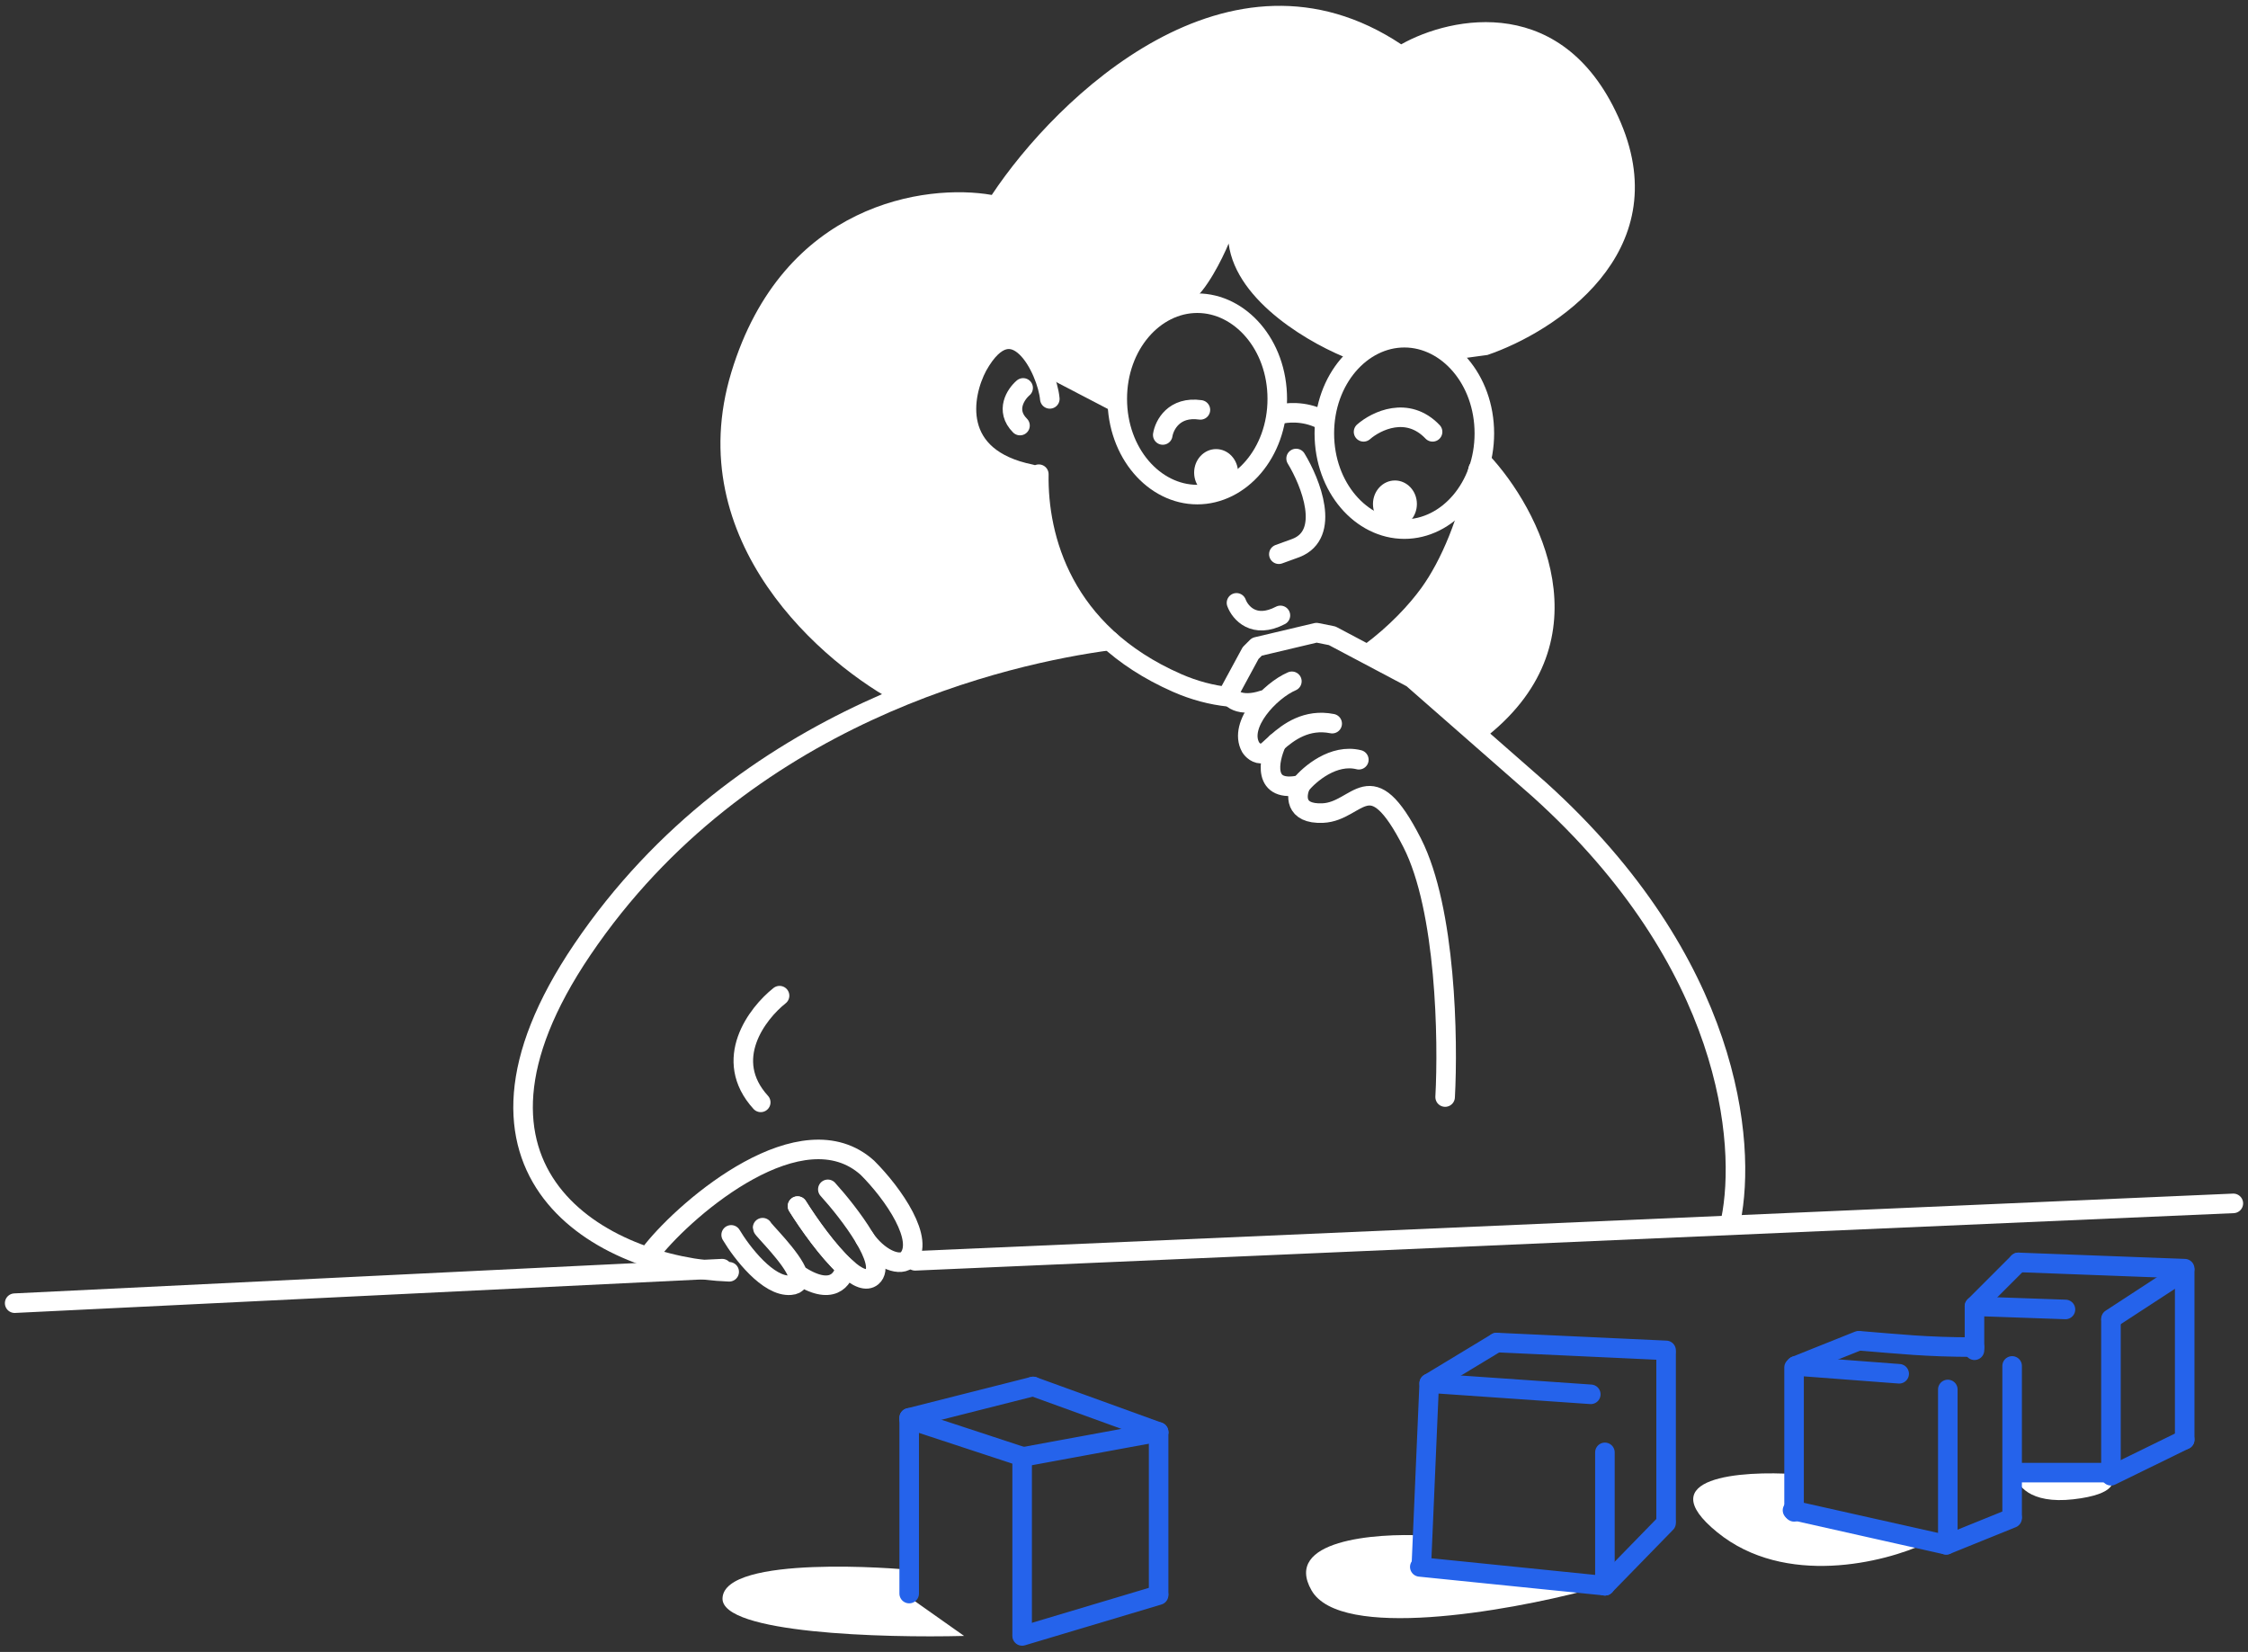 <svg width="230" height="169" viewBox="0 0 230 169" fill="none" xmlns="http://www.w3.org/2000/svg">
<rect x="0" y="0" width="230" height="169" fill="#333333" stroke="none"/>
<path d="M175.692 156.752C168.759 151.102 178.153 150.438 183.717 150.813V154.505L197.039 157.875C192.813 159.855 182.626 162.401 175.692 156.752Z" fill="white"/>
<path d="M212.127 153.382C207.633 153.895 206.295 151.883 206.188 150.813H215.818C216.46 151.455 216.621 152.868 212.127 153.382Z" fill="white"/>
<path d="M202.015 137.812C197.04 137.812 194.311 137.491 190.298 137.17" stroke="#2563EB" stroke-width="2" stroke-linecap="round"/>
<path d="M205.867 139.738V155.147" stroke="#2563EB" stroke-width="2" stroke-linecap="round"/>
<path d="M194.311 140.541L183.718 139.738" stroke="#2563EB" stroke-width="2" stroke-linecap="round"/>
<path d="M199.287 142.146V157.715" stroke="#2563EB" stroke-width="2" stroke-linecap="round"/>
<path d="M199.126 158.036L205.867 155.307" stroke="#2563EB" stroke-width="2" stroke-linecap="round"/>
<path d="M190.138 137.17L183.718 139.738" stroke="#2563EB" stroke-width="2" stroke-linecap="round"/>
<path d="M183.557 139.899V154.665" stroke="#2563EB" stroke-width="2" stroke-linecap="round"/>
<path d="M183.397 154.505L199.126 158.036" stroke="#2563EB" stroke-width="2" stroke-linecap="round"/>
<path d="M202.015 138.133V133.639" stroke="#2563EB" stroke-width="2" stroke-linecap="round"/>
<path d="M215.979 150.653V135.084" stroke="#2563EB" stroke-width="2" stroke-linecap="round"/>
<path d="M223.523 129.947V147.282" stroke="#2563EB" stroke-width="2" stroke-linecap="round"/>
<path d="M215.979 150.973L223.523 147.282" stroke="#2563EB" stroke-width="2" stroke-linecap="round"/>
<path d="M223.523 129.788L206.509 129.146" stroke="#2563EB" stroke-width="2" stroke-linecap="round"/>
<path d="M202.015 133.64L206.509 129.146" stroke="#2563EB" stroke-width="2" stroke-linecap="round"/>
<path d="M215.979 134.924L223.362 130.108" stroke="#2563EB" stroke-width="2" stroke-linecap="round"/>
<path d="M215.979 150.653H206.509" stroke="#2563EB" stroke-width="2" stroke-linecap="round"/>
<path d="M202.176 133.639L211.324 133.96" stroke="#2563EB" stroke-width="2" stroke-linecap="round"/>
<path d="M73.923 163.508C74.083 159.014 92.059 160.458 93.183 160.619V163.508L98.64 167.36C90.347 167.574 73.794 167.103 73.923 163.508Z" fill="white"/>
<path d="M118.543 163.026V146.655" stroke="#2563EB" stroke-width="2" stroke-linecap="round"/>
<path d="M104.578 167.2V149.223" stroke="#2563EB" stroke-width="2" stroke-linecap="round"/>
<path d="M93.022 163.026V145.05" stroke="#2563EB" stroke-width="2" stroke-linecap="round"/>
<path d="M93.022 145.05L105.702 141.84" stroke="#2563EB" stroke-width="2" stroke-linecap="round"/>
<path d="M118.542 146.495L104.578 149.063" stroke="#2563EB" stroke-width="2" stroke-linecap="round"/>
<path d="M104.578 167.36L118.542 163.187" stroke="#2563EB" stroke-width="2" stroke-linecap="round"/>
<path d="M118.543 146.494L105.702 141.84" stroke="#2563EB" stroke-width="2" stroke-linecap="round"/>
<path d="M93.022 145.21L104.739 149.063" stroke="#2563EB" stroke-width="2" stroke-linecap="round"/>
<path d="M134.19 162.705C131.237 157.569 140.664 156.82 145.746 157.087V160.779L162.278 162.705C154.146 164.845 137.143 167.841 134.19 162.705Z" fill="white"/>
<path d="M170.463 155.803L164.204 162.223" stroke="#2563EB" stroke-width="2" stroke-linecap="round"/>
<path d="M162.759 142.642L146.548 141.519" stroke="#2563EB" stroke-width="2" stroke-linecap="round"/>
<path d="M153.129 137.346L170.463 138.148" stroke="#2563EB" stroke-width="2" stroke-linecap="round"/>
<path d="M146.227 141.519L145.425 160.137" stroke="#2563EB" stroke-width="2" stroke-linecap="round"/>
<path d="M170.464 138.469V155.482" stroke="#2563EB" stroke-width="2" stroke-linecap="round"/>
<path d="M164.204 148.581V162.224" stroke="#2563EB" stroke-width="2" stroke-linecap="round"/>
<path d="M146.227 141.519L153.129 137.346" stroke="#2563EB" stroke-width="2" stroke-linecap="round"/>
<path d="M164.204 162.224L145.264 160.298" stroke="#2563EB" stroke-width="2" stroke-linecap="round"/>
<path d="M130.843 42.412C131.539 42.198 133.379 41.995 135.177 42.894" stroke="white" stroke-width="2" stroke-linecap="round"/>
<path d="M124.423 50.758C125.664 50.758 126.67 49.681 126.67 48.351C126.67 47.021 125.664 45.943 124.423 45.943C123.182 45.943 122.176 47.021 122.176 48.351C122.176 49.681 123.182 50.758 124.423 50.758Z" fill="white"/>
<path d="M142.72 53.969C143.961 53.969 144.967 52.891 144.967 51.561C144.967 50.232 143.961 49.154 142.72 49.154C141.479 49.154 140.473 50.232 140.473 51.561C140.473 52.891 141.479 53.969 142.72 53.969Z" fill="white"/>
<path d="M118.965 44.499C119.126 43.482 120.121 41.546 122.818 41.931" stroke="white" stroke-width="2" stroke-linecap="round"/>
<path d="M139.51 44.178C140.794 43.054 144.004 41.481 146.572 44.178" stroke="white" stroke-width="2" stroke-linecap="round"/>
<path d="M132.609 46.906C134.107 49.367 136.204 54.642 132.609 56.055L130.843 56.697" stroke="white" stroke-width="2" stroke-linecap="round"/>
<path d="M126.509 61.673C126.884 62.69 128.307 64.369 131.003 62.957" stroke="white" stroke-width="2" stroke-linecap="round"/>
<path d="M74.827 38.079C69.562 55.413 84.189 67.986 92.161 72.106C99.352 67.74 109.603 65.525 113.99 64.883C108.533 60.389 106.874 52.149 106.446 48.351C103.557 49.314 95.853 45.622 99.384 38.079C102.209 32.044 105.269 35.136 106.446 37.437L114.311 40.968C114.311 33.649 119.34 31.177 121.855 30.856C123.395 29.829 125.065 26.469 125.707 24.917C126.477 30.952 134.374 35.35 138.226 36.795C143.234 32.814 147.267 35.136 148.659 36.795L152.19 36.313C159.091 33.959 171.482 25.913 165.833 12.559C160.183 -0.795 148.498 1.644 143.362 4.534C125.771 -7.151 108.105 9.937 101.471 19.942C94.783 18.765 80.092 20.744 74.827 38.079Z" fill="white"/>
<path d="M114.15 41.128L106.446 37.116" stroke="white" stroke-width="2" stroke-linecap="round"/>
<path d="M130.682 40.807C130.682 46.343 126.899 50.598 122.497 50.598C118.094 50.598 114.311 46.343 114.311 40.807C114.311 35.271 118.094 31.017 122.497 31.017C126.899 31.017 130.682 35.271 130.682 40.807Z" stroke="white" stroke-width="2"/>
<path d="M151.869 44.339C151.869 49.874 148.085 54.129 143.683 54.129C139.281 54.129 135.497 49.874 135.497 44.339C135.497 38.803 139.281 34.548 143.683 34.548C148.085 34.548 151.869 38.803 151.869 44.339Z" stroke="white" stroke-width="2"/>
<path d="M152.19 75.279C164.517 65.392 157.487 52.06 152.35 46.549C149.526 59.903 142.988 65.649 140.152 66.933L144.646 69.34L152.19 75.279Z" fill="white"/>
<path d="M107.41 40.807C107.142 37.865 103.718 30.856 100.026 37.437C98.421 40.433 97.266 46.842 105.483 48.511" stroke="white" stroke-width="2" stroke-linecap="round"/>
<path d="M104.681 39.684C103.932 40.326 102.819 41.995 104.36 43.536" stroke="white" stroke-width="2" stroke-linecap="round"/>
<path d="M151.227 48.03C150.328 53.166 148.338 57.818 146.251 60.71C144.947 62.517 142.833 64.799 140.138 66.789" stroke="white" stroke-width="2" stroke-linecap="round"/>
<path d="M106.286 48.512C106.179 55.039 108.726 64.723 120.41 69.859C122.208 70.649 123.975 71.102 125.692 71.285" stroke="white" stroke-width="2" stroke-linecap="round"/>
<path d="M139.028 77.723C136.46 77.081 134 79.168 133.09 80.291C132.608 81.308 132.384 83.309 135.337 83.18C139.028 83.02 140.152 77.723 144.486 86.23C147.952 93.035 148.177 106.4 147.856 112.231" stroke="white" stroke-width="2" stroke-linecap="round" stroke-linejoin="round"/>
<path d="M130.627 75.957C129.789 77.777 129.109 81.19 133.09 80.291" stroke="white" stroke-width="2" stroke-linecap="round" stroke-linejoin="round"/>
<path d="M132.176 69.698C129.929 70.661 126.67 74.128 127.954 76.439C128.114 76.706 128.596 77.209 129.238 77.081C129.519 77.025 129.977 76.535 130.627 75.957C131.831 74.885 133.693 73.51 136.3 74.031" stroke="white" stroke-width="2" stroke-linecap="round" stroke-linejoin="round"/>
<path d="M177.091 124.811C178.696 116.947 177.132 98.492 157.486 80.772L144.486 69.377L136.3 65.043L134.695 64.722L128.596 66.167L127.954 66.809L125.867 70.661C125.546 71.463 126.927 72.394 129.238 71.624" stroke="white" stroke-width="2" stroke-linecap="round" stroke-linejoin="round"/>
<path d="M113.509 65.525C103.076 66.916 75.993 72.896 59.58 97.144C44.111 119.997 61.606 129.627 74.606 130.108" stroke="white" stroke-width="2" stroke-linecap="round" stroke-linejoin="round"/>
<path d="M1.5 133.318L73.887 129.787" stroke="white" stroke-width="2" stroke-linecap="round" stroke-linejoin="round"/>
<path d="M93.629 128.985L228.5 123.109" stroke="white" stroke-width="2" stroke-linecap="round"/>
<path d="M81.606 130.355C81.804 130.97 81.658 131.413 80.885 131.479C78.597 131.675 75.88 128.129 74.808 126.331" stroke="white" stroke-width="2" stroke-linecap="round"/>
<path d="M81.6 123.389C82.742 125.213 84.733 128.025 86.479 129.619C86.32 130.845 85.122 132.708 81.606 130.355C81.07 128.694 78.025 125.774 78.025 125.595" stroke="white" stroke-width="2" stroke-linecap="round"/>
<path d="M84.698 121.673C86.882 124.084 90.847 129.248 89.226 130.621C88.939 130.864 88.573 130.888 88.154 130.745C87.655 130.575 87.082 130.17 86.479 129.619C84.733 128.024 82.742 125.213 81.6 123.389" stroke="white" stroke-width="2" stroke-linecap="round"/>
<path d="M66.742 127.956C70.396 123.38 82.077 113.461 88.749 119.467C91.411 122.123 94.727 126.923 92.821 128.884C91.867 129.619 89.804 128.639 88.473 126.678" stroke="white" stroke-width="2" stroke-linecap="round"/>
<path d="M79.759 101.859C77.459 103.679 73.853 108.408 77.833 112.774" stroke="white" stroke-width="2" stroke-linecap="round"/>
</svg>
